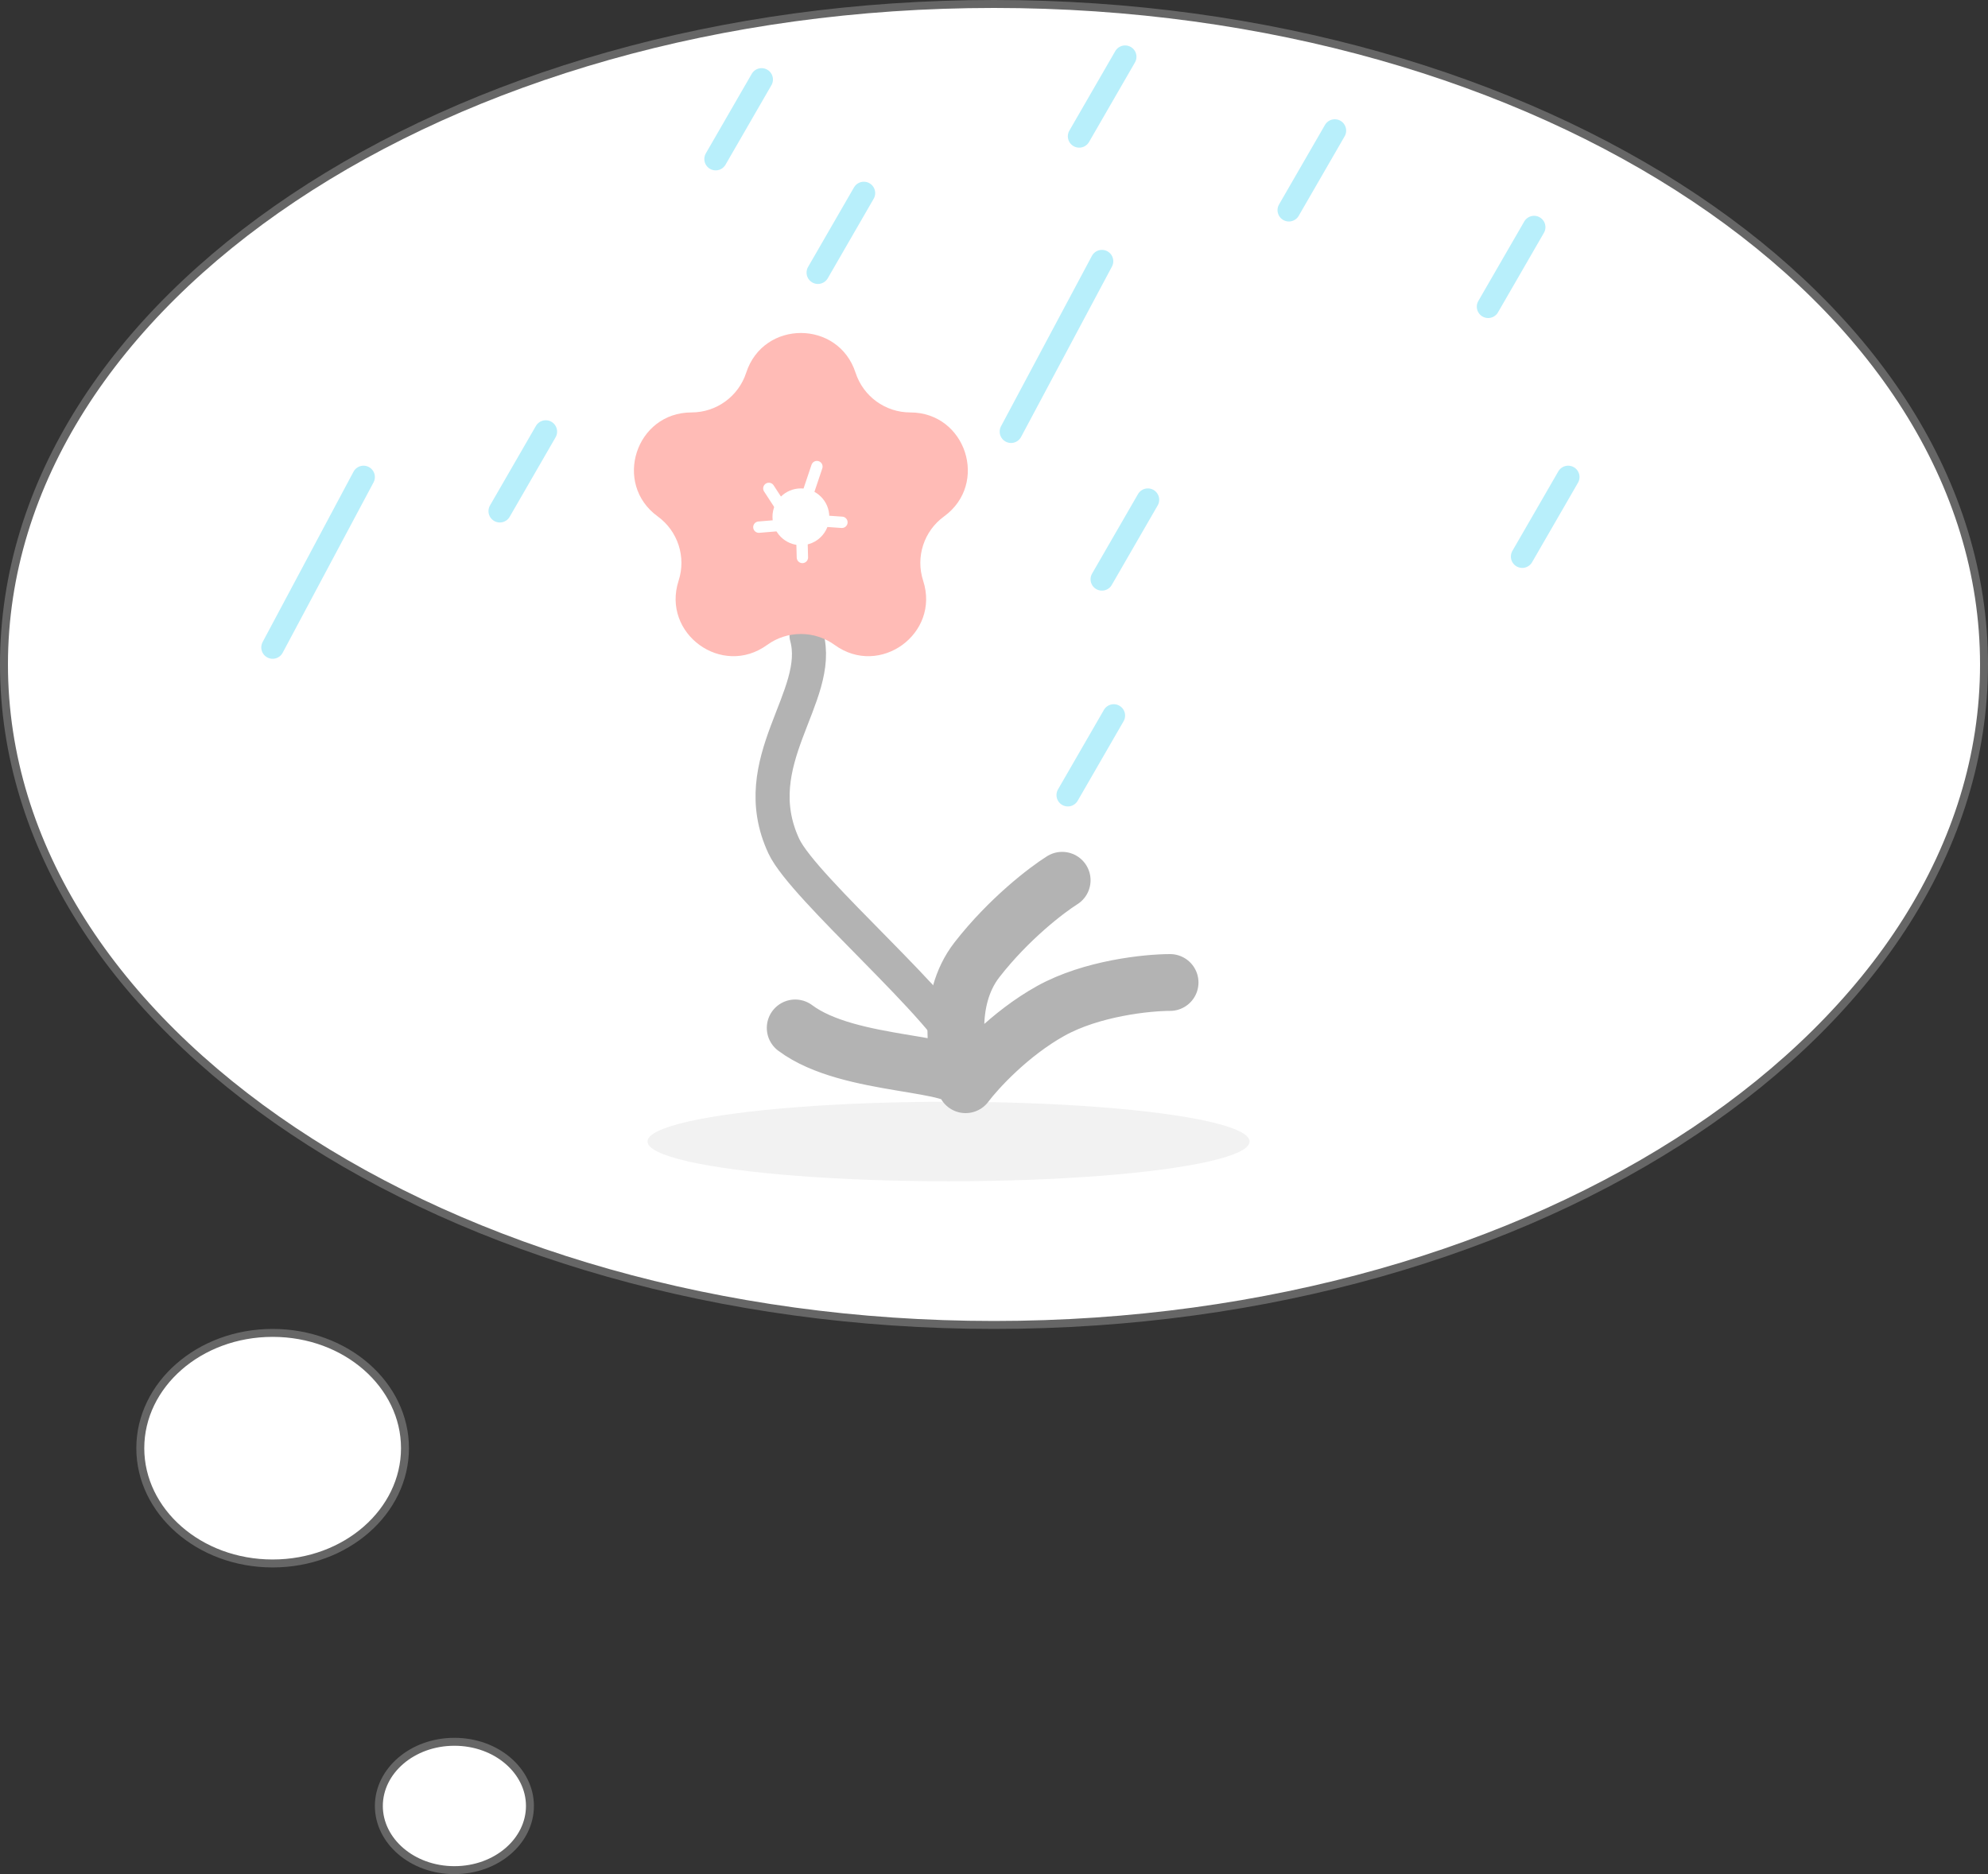 <svg preserveAspectRatio="none" width="100%" height="100%" overflow="visible" style="display: block;" viewBox="0 0 175 165" fill="none" xmlns="http://www.w3.org/2000/svg">
<rect x="0" y="0" width="175" height="165" fill="#333333" stroke="none"/>
<g id="BubbleThoughts">
<path id="Ellipse 31" d="M40 153.35C43.725 153.35 46.65 155.928 46.65 159C46.65 162.072 43.725 164.65 40 164.65C36.275 164.65 33.35 162.072 33.35 159C33.35 155.928 36.275 153.35 40 153.35Z" fill="white" stroke="#666666" stroke-width="0.7"/>
<path id="Ellipse 32" d="M24 117.35C30.48 117.35 35.65 121.937 35.65 127.5C35.65 133.063 30.48 137.65 24 137.65C17.52 137.65 12.35 133.063 12.35 127.5C12.35 121.937 17.52 117.35 24 117.35Z" fill="white" stroke="#666666" stroke-width="0.7"/>
<path id="Ellipse 33" d="M87.5 0.35C111.603 0.35 133.408 6.882 149.178 17.425C164.949 27.969 174.65 42.499 174.65 58.5C174.65 74.501 164.949 89.031 149.178 99.575C133.408 110.118 111.603 116.65 87.5 116.65C63.397 116.65 41.592 110.118 25.822 99.575C10.051 89.031 0.35 74.501 0.35 58.5C0.35 42.499 10.051 27.969 25.822 17.425C41.592 6.882 63.397 0.35 87.5 0.35Z" fill="white" stroke="#666666" stroke-width="0.7"/>
<ellipse id="Ellipse 35" cx="83.5" cy="100.5" rx="26.5" ry="3.5" fill="#F2F2F2"/>
<g id="Flower">
<path id="Vector 35" d="M71 56C72.5 61.333 65.5 67 69 74.5C70.742 78.232 83.5 89 85 93" stroke="#B3B3B3" stroke-width="3" stroke-linecap="round"/>
<path id="Vector 36" d="M85 95.5C85 93.333 74.8 94.1 70 90.5M85 95.5C84.167 93.333 83.2 88.1 86 84.5C88.8 80.9 92.167 78.333 93.5 77.5M85 95.5C86 94.167 88.9 91 92.5 89C96.1 87 101 86.5 103 86.5" stroke="#B3B3B3" stroke-width="5" stroke-linecap="round"/>
<path id="Star 5" d="M65.687 32.814C67.202 28.151 73.798 28.151 75.313 32.814V32.814C75.991 34.899 77.934 36.311 80.127 36.311V36.311C85.029 36.311 87.068 42.585 83.102 45.467V45.467C81.328 46.755 80.585 49.04 81.263 51.125V51.125C82.778 55.788 77.441 59.665 73.475 56.783V56.783C71.701 55.495 69.299 55.495 67.525 56.783V56.783C63.559 59.665 58.222 55.788 59.737 51.125V51.125C60.415 49.04 59.672 46.755 57.898 45.467V45.467C53.932 42.585 55.971 36.311 60.873 36.311V36.311C63.066 36.311 65.009 34.899 65.687 32.814V32.814Z" fill="#FFBBB6"/>
<g id="Group 44">
<circle id="Ellipse 34" cx="70.5" cy="45.5" r="2.5" fill="white"/>
<path id="Vector 37" d="M69.931 46.455L67.681 43" stroke="white" stroke-linecap="round"/>
<path id="Vector 38" d="M70.599 44.988L71.911 41.079" stroke="white" stroke-linecap="round"/>
<path id="Vector 39" d="M70.524 44.957L70.633 49.079" stroke="white" stroke-linecap="round"/>
<path id="Vector 40" d="M70 45.7L74.113 45.985" stroke="white" stroke-linecap="round"/>
<path id="Vector 41" d="M66.802 46.411L69.024 46.227" stroke="white" stroke-linecap="round"/>
</g>
</g>
<g id="RainDrops">
<path id="Vector 42" d="M117.5 11.5L113.458 18.5" stroke="#B8EFFB" stroke-width="2" stroke-linecap="round"/>
<path id="Vector 43" d="M48.041 38L44 45" stroke="#B8EFFB" stroke-width="2" stroke-linecap="round"/>
<path id="Vector 48" d="M99.041 5L95 12" stroke="#B8EFFB" stroke-width="2" stroke-linecap="round"/>
<path id="Vector 49" d="M101.042 44L97 51" stroke="#B8EFFB" stroke-width="2" stroke-linecap="round"/>
<path id="Vector 50" d="M67.041 7L63 14" stroke="#B8EFFB" stroke-width="2" stroke-linecap="round"/>
<path id="Vector 51" d="M138.042 42L134 49" stroke="#B8EFFB" stroke-width="2" stroke-linecap="round"/>
<path id="Vector 44" d="M97 23L89 38" stroke="#B8EFFB" stroke-width="2" stroke-linecap="round"/>
<path id="Vector 52" d="M32 42L24 57" stroke="#B8EFFB" stroke-width="2" stroke-linecap="round"/>
<path id="Vector 45" d="M98.041 63L94 70" stroke="#B8EFFB" stroke-width="2" stroke-linecap="round"/>
<path id="Vector 46" d="M135.042 20L131 27" stroke="#B8EFFB" stroke-width="2" stroke-linecap="round"/>
<path id="Vector 47" d="M76.041 17L72 24" stroke="#B8EFFB" stroke-width="2" stroke-linecap="round"/>
</g>
</g>
</svg>

